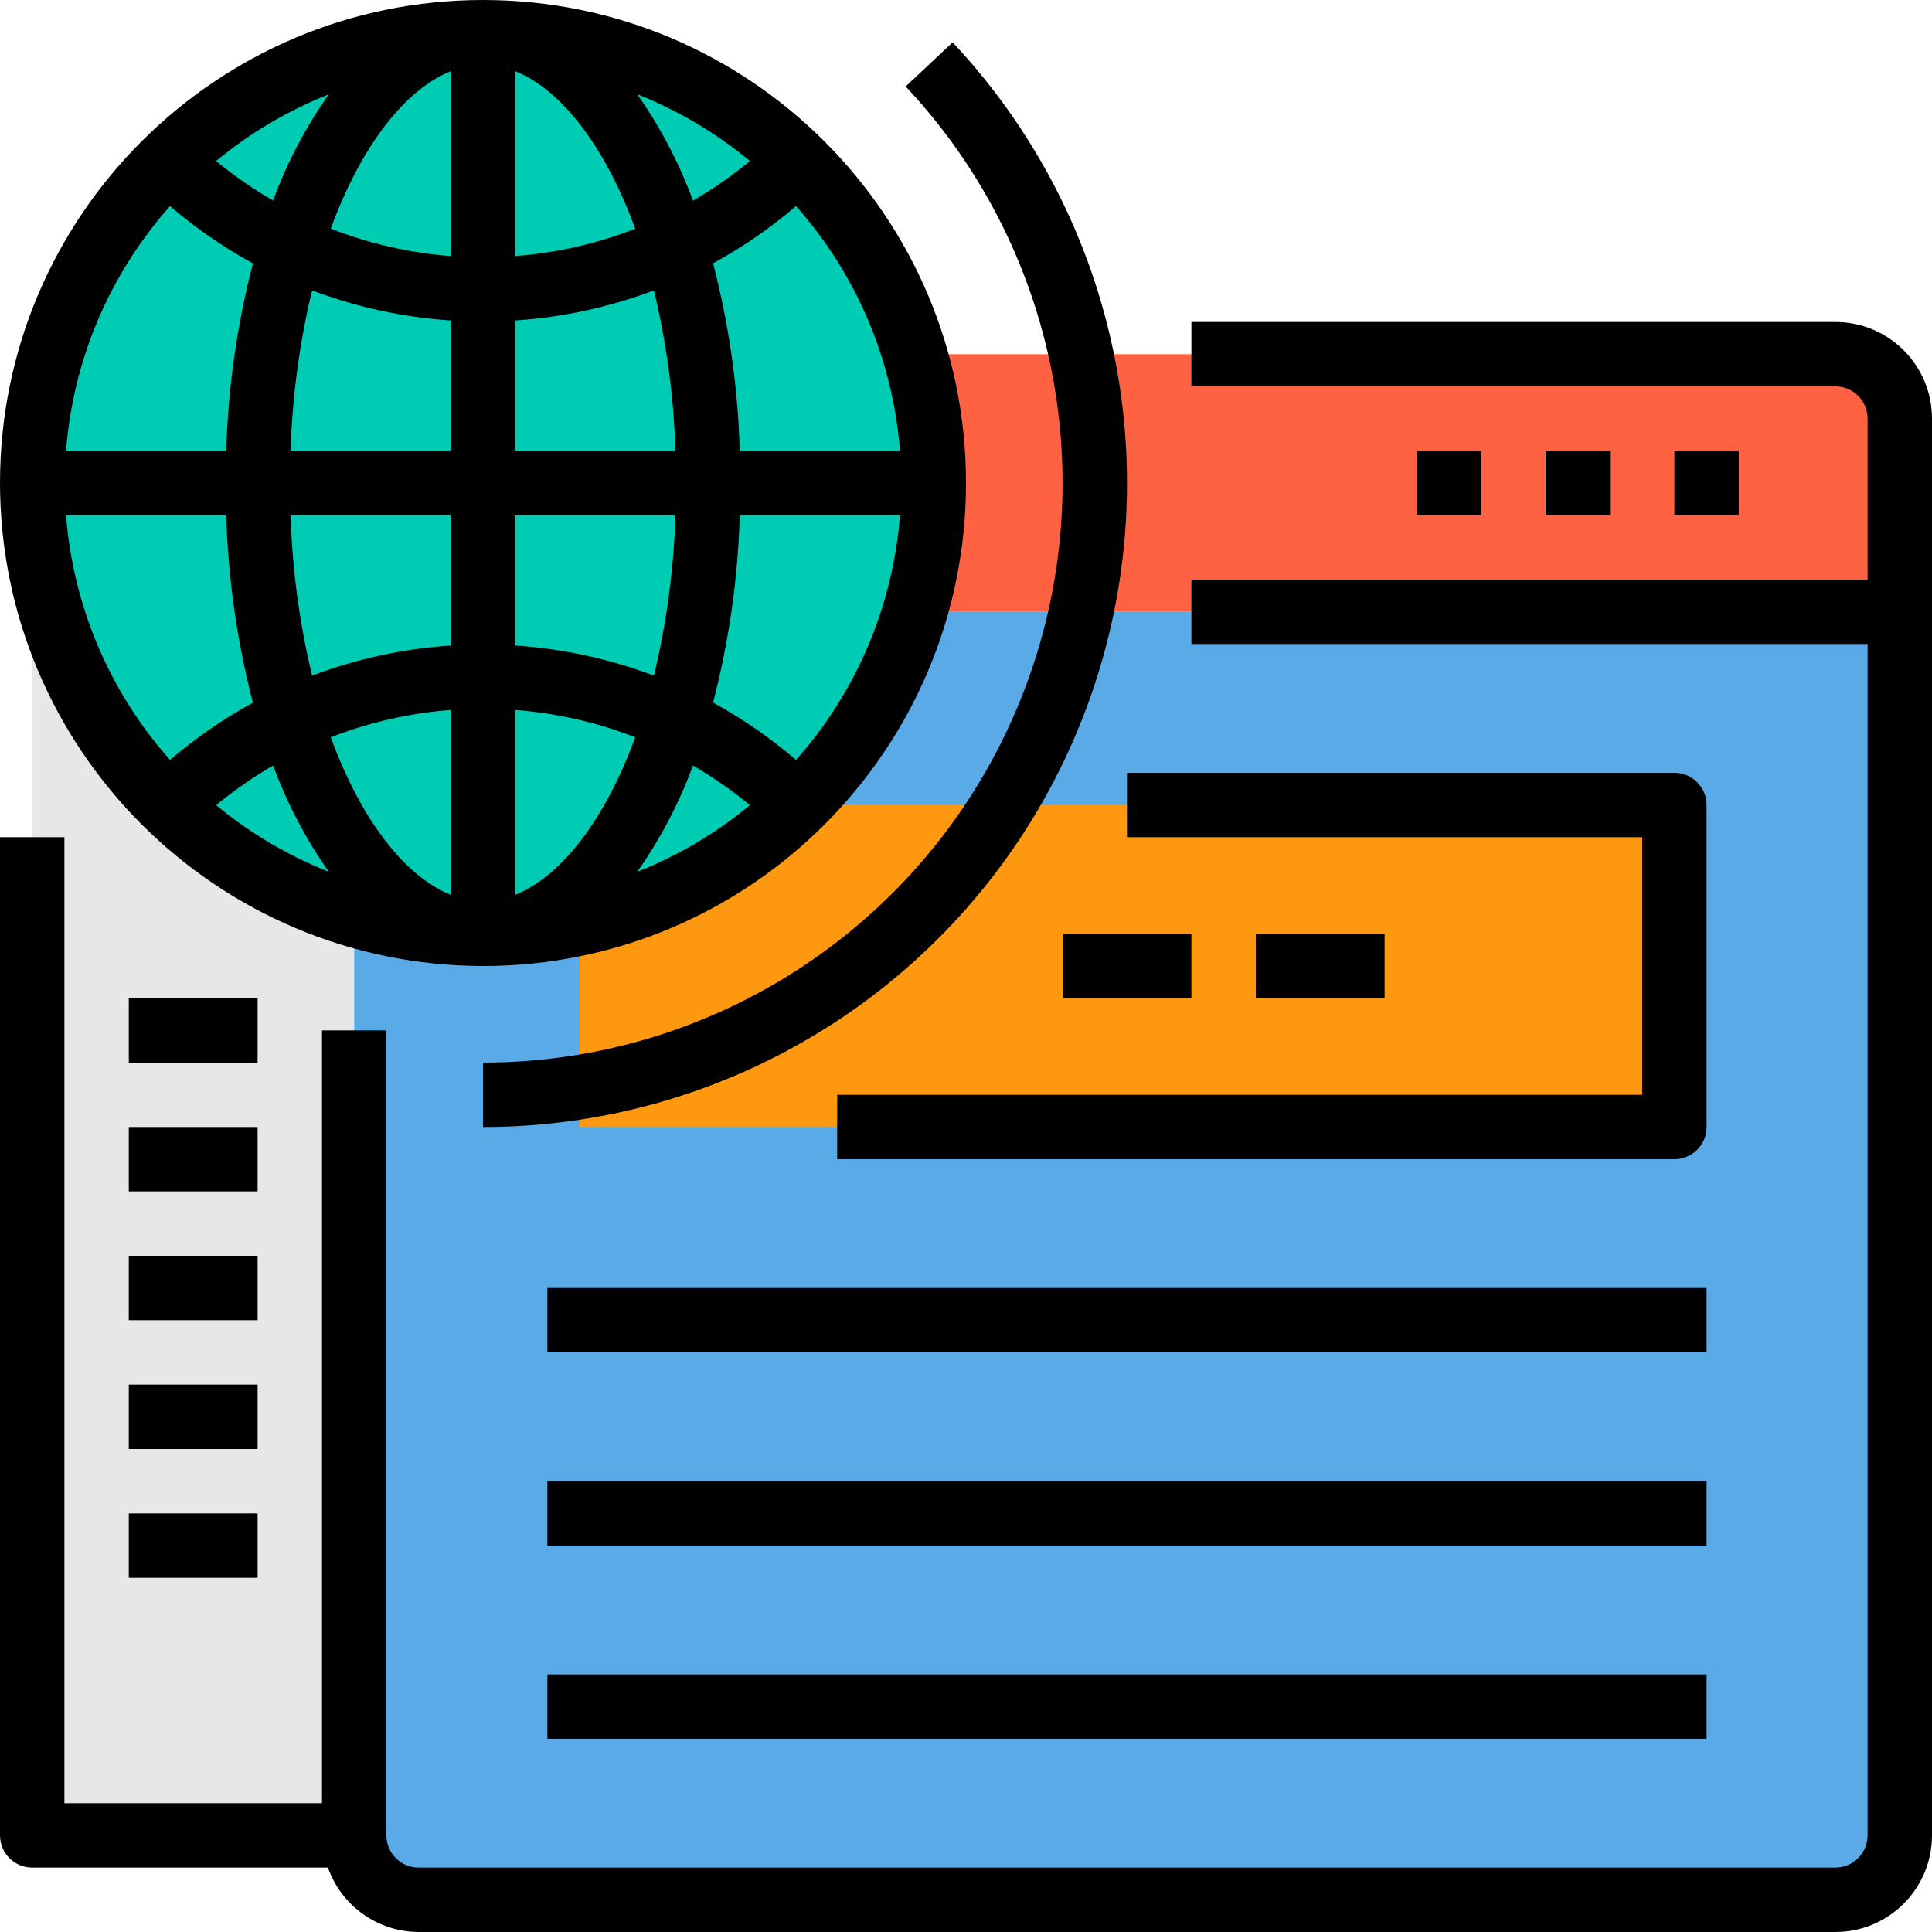 <svg height="480pt" viewBox="0 0 480 480" width="480pt" xmlns="http://www.w3.org/2000/svg"><path d="m8 120v336h80v-336zm0 0" fill="#e6e7e8"/><path d="m440 152h-352v304c.027 8.824 7.176 15.973 16 16h352c8.824-.027 15.973-7.176 16-16v-304zm0 0" fill="#5aaae7"/><path d="m249.199 200h-105.199v80h272v-80zm0 0" fill="#ff9811"/><path d="m456 88h-368v64h384v-48c-.027-8.824-7.176-15.973-16-16zm0 0" fill="#ff6243"/><path d="m232 120c0 61.855-50.145 112-112 112s-112-50.145-112-112 50.145-112 112-112 112 50.145 112 112zm0 0" fill="#00ccb3"/><path d="m120 240c66.273 0 120-53.727 120-120s-53.727-120-120-120-120 53.727-120 120c.074 66.242 53.758 119.926 120 120zm-63.793-112c.449 15.727 2.676 31.352 6.633 46.574-7.344 4.012-14.246 8.781-20.602 14.227-15.023-16.898-24.094-38.254-25.832-60.801zm55.793 94.32c-11.305-4.535-22.238-18.398-29.824-39.145 9.551-3.73 19.602-6.016 29.824-6.793zm-30.297-5.719c-10.145-4.02-19.594-9.605-28-16.562 4.441-3.668 9.18-6.965 14.16-9.855 3.441 9.371 8.094 18.254 13.84 26.418zm46.297 5.719v-45.938c10.223.777 20.273 3.062 29.824 6.793-7.586 20.727-18.52 34.609-29.824 39.145zm44.16-32.137c4.98 2.891 9.719 6.188 14.16 9.855-8.406 6.957-17.855 12.543-28 16.562 5.746-8.164 10.398-17.047 13.84-26.418zm-44.16-29.801v-32.383h39.801c-.402 13.434-2.191 26.789-5.336 39.855-11.055-4.18-22.672-6.699-34.465-7.473zm0-48.383v-32.383c11.793-.773 23.41-3.293 34.465-7.473 3.145 13.066 4.934 26.422 5.336 39.855zm0-48.383v-45.938c11.305 4.535 22.238 18.398 29.824 39.145-9.551 3.73-19.602 6.016-29.824 6.793zm30.297-40.219c10.156 4.027 19.613 9.629 28.023 16.602-4.441 3.668-9.18 6.965-14.16 9.855-3.445-9.387-8.105-18.281-13.863-26.457zm-46.297-5.719v45.938c-10.223-.781-20.273-3.082-29.824-6.816 7.586-20.703 18.52-34.586 29.824-39.121zm-44.16 32.137c-4.98-2.879-9.715-6.164-14.16-9.816 8.406-6.957 17.855-12.543 28-16.559-5.742 8.148-10.395 17.016-13.84 26.375zm44.16 29.801v32.383h-39.801c.402-13.434 2.191-26.789 5.336-39.855 11.055 4.18 22.672 6.699 34.465 7.473zm0 48.383v32.383c-11.793.773-23.41 3.293-34.465 7.473-3.145-13.066-4.934-26.422-5.336-39.855zm85.762 60.801c-6.352-5.457-13.258-10.23-20.602-14.25 3.957-15.219 6.18-30.832 6.633-46.551h39.801c-1.738 22.547-10.809 43.902-25.832 60.801zm25.832-76.801h-39.801c-.449-15.727-2.676-31.352-6.633-46.574 7.344-4.012 14.246-8.781 20.602-14.227 15.023 16.898 24.094 38.254 25.832 60.801zm-181.355-60.801c6.352 5.457 13.258 10.23 20.602 14.25-3.957 15.219-6.18 30.832-6.633 46.551h-39.801c1.738-22.547 10.809-43.902 25.832-60.801zm0 0"/><path d="m456 80h-160v16h160c4.418 0 8 3.582 8 8v40h-168v16h168v296c0 4.418-3.582 8-8 8h-352c-4.418 0-8-3.582-8-8v-200h-16v192h-64v-240h-16v248c0 4.418 3.582 8 8 8h73.473c3.379 9.555 12.395 15.957 22.527 16h352c13.254 0 24-10.746 24-24v-352c0-13.254-10.746-24-24-24zm0 0"/><path d="m352 112h16v16h-16zm0 0"/><path d="m384 112h16v16h-16zm0 0"/><path d="m416 112h16v16h-16zm0 0"/><path d="m32 248h32v16h-32zm0 0"/><path d="m32 280h32v16h-32zm0 0"/><path d="m32 312h32v16h-32zm0 0"/><path d="m32 344h32v16h-32zm0 0"/><path d="m32 376h32v16h-32zm0 0"/><path d="m120 264v16c63.789 0 121.484-37.891 146.828-96.426 25.344-58.539 13.5-126.535-30.148-173.055l-11.664 10.961c39.273 41.867 49.93 103.062 27.121 155.738-22.812 52.68-74.73 86.777-132.137 86.781zm0 0"/><path d="m424 200c0-4.418-3.582-8-8-8h-136v16h128v64h-200v16h208c4.418 0 8-3.582 8-8zm0 0"/><path d="m264 232h32v16h-32zm0 0"/><path d="m312 232h32v16h-32zm0 0"/><path d="m136 320h288v16h-288zm0 0"/><path d="m136 368h288v16h-288zm0 0"/><path d="m136 416h288v16h-288zm0 0"/></svg>